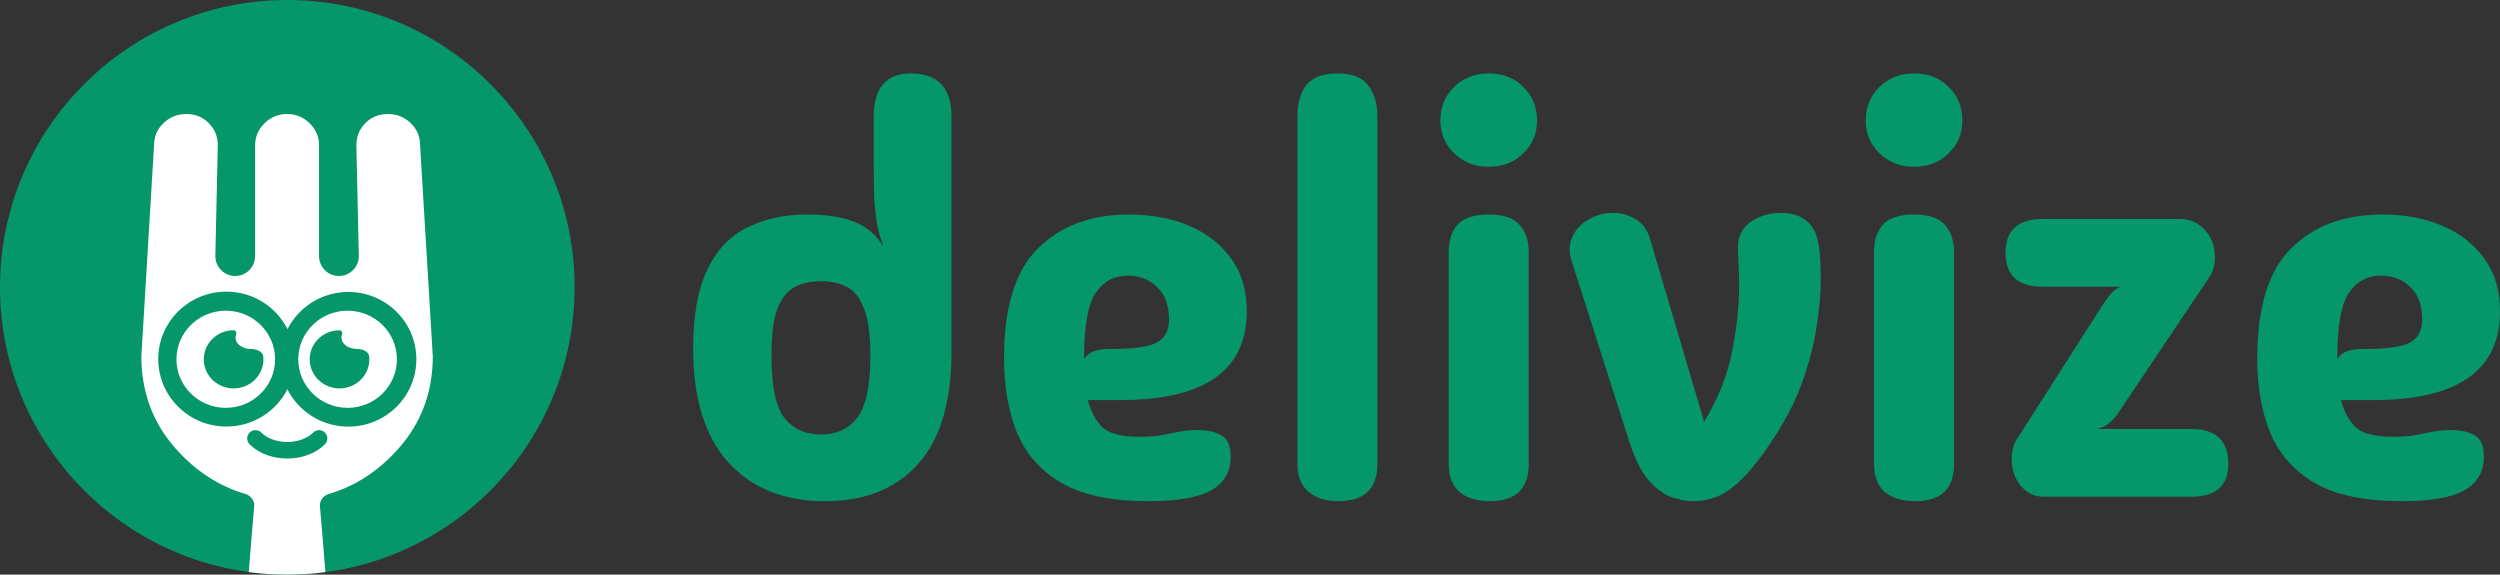 <svg width="5482" height="1260" viewBox="0 0 5482 1260" fill="none" xmlns="http://www.w3.org/2000/svg">
<rect x="0" y="0" width="5482" height="1260" fill="#333333" stroke="none"/>
<path d="M1260 630C1260 977.939 977.939 1260 630 1260C282.061 1260 0 977.939 0 630C0 282.061 282.061 0 630 0C977.939 0 1260 282.061 1260 630Z" fill="#059669"/>
<path fill-rule="evenodd" clip-rule="evenodd" d="M495.097 681.293C554.889 681.293 603.237 729.051 603.237 787.812C603.237 846.572 554.889 894.33 495.097 894.33C435.304 894.33 386.956 846.572 386.956 787.812C386.956 729.051 435.304 681.293 495.097 681.293ZM512.255 724.228C476.205 724.228 446.865 752.701 446.864 787.964C446.864 823.227 476.204 851.702 512.255 851.702L513.099 851.697C548.762 851.257 577.644 822.951 577.644 787.964C577.644 786.257 577.574 784.565 577.438 782.892C576.892 776.144 572.661 771.667 567.351 768.981C562.105 766.328 555.599 765.282 549.706 765.282C540.348 765.282 531.969 762.387 525.982 757.822C519.998 753.26 516.512 747.135 516.512 740.565C516.512 738.147 516.98 735.808 517.861 733.59C518.659 731.582 518.498 729.342 517.576 727.559C516.631 725.73 514.774 724.228 512.255 724.228Z" fill="white"/>
<path fill-rule="evenodd" clip-rule="evenodd" d="M762.184 681.293C821.976 681.293 870.324 729.051 870.324 787.812C870.324 846.572 821.976 894.33 762.184 894.33C702.391 894.33 654.043 846.572 654.043 787.812C654.043 729.051 702.391 681.293 762.184 681.293ZM744.495 724.228C708.445 724.228 679.105 752.701 679.104 787.964C679.104 823.227 708.445 851.702 744.495 851.702L745.338 851.697C781.001 851.257 809.884 822.952 809.884 787.964C809.884 786.161 809.806 784.374 809.655 782.608C809.079 775.869 804.838 771.407 799.525 768.732C794.277 766.09 787.777 765.052 781.889 765.052C772.531 765.052 764.151 762.157 758.165 757.593C752.181 753.03 748.694 746.906 748.694 740.336C748.694 737.932 749.158 735.606 750.029 733.399C750.809 731.426 750.642 729.23 749.729 727.484C748.823 725.75 747.078 724.319 744.725 724.231L744.495 724.228Z" fill="white"/>
<path fill-rule="evenodd" clip-rule="evenodd" d="M629.739 250C648.805 250.11 665.185 256.862 678.879 270.245C692.685 283.743 699.589 299.898 699.589 318.709V561.599C699.589 585.681 719.106 605.204 743.181 605.204C767.628 605.204 787.294 585.095 786.76 560.646L781.474 318.709C781.474 299.274 788.097 282.962 801.342 269.777C814.588 256.593 831.027 250 850.659 250C869.867 250 886.425 256.592 900.333 269.777C914.239 282.962 921.194 299.274 921.194 318.709L949 781.071C949 858.936 924.416 925.91 875.249 981.996C831.338 1032.09 779.928 1065.8 721.019 1083.14C708.895 1086.71 700.455 1097.88 701.585 1110.47C704.063 1138.09 708.567 1189.93 713.504 1254.51C686.183 1258.13 658.31 1260 630 1260C601.348 1260 573.143 1258.09 545.505 1254.38C550.438 1189.86 554.938 1138.07 557.415 1110.47C558.545 1097.88 550.106 1086.71 537.982 1083.14C479.073 1065.8 427.662 1032.09 383.751 981.996C334.584 925.91 310 858.936 310 781.071L337.807 318.709C337.807 299.274 344.762 282.962 358.668 269.777C372.576 256.593 389.133 250 408.341 250C427.973 250 444.413 256.592 457.659 269.777C470.904 282.962 477.526 299.274 477.526 318.709L472.24 560.646C471.706 585.095 491.373 605.204 515.82 605.204C539.895 605.204 559.411 585.681 559.411 561.599V318.709C559.411 299.898 566.316 283.743 580.122 270.245C593.816 256.862 610.196 250.11 629.262 250H629.739ZM712.527 948.594C705.46 941.485 693.969 941.455 686.863 948.524C673.711 961.609 652.577 969.144 629.906 969.144C607.595 969.143 586.757 961.844 573.561 949.129L572.909 948.491L572.882 948.465L572.854 948.439L572.363 947.974L572.315 947.928L572.266 947.883L571.928 947.587C564.891 941.569 554.359 941.806 547.603 948.277L547.278 948.596C540.433 955.482 540.25 966.48 546.707 973.59L546.751 973.639L546.797 973.686L547.265 974.175L547.32 974.232L547.377 974.289L548.341 975.233L548.355 975.247L548.37 975.262C569.894 996.015 600.643 1005.45 629.906 1005.45C659.63 1005.45 690.895 995.714 712.457 974.261C719.561 967.192 719.594 955.701 712.527 948.594ZM496.457 639.5C413.997 639.5 347 705.643 347 787.418C347 869.193 413.997 935.336 496.457 935.336L497.885 935.329C555.801 934.792 605.87 901.644 630.2 853.505C654.622 902.121 705.307 935.5 763.838 935.5L765.764 935.488C847.177 934.468 913 868.836 913 787.846L912.987 785.936C911.962 705.826 846.536 641.216 765.764 640.203L763.838 640.191C705.48 640.191 654.92 673.375 630.416 721.758C606.167 673.388 555.974 640.047 497.889 639.507L496.457 639.5Z" fill="white"/>
<path d="M1808.71 1099C1719.37 1099 1648.72 1070.58 1596.74 1013.73C1545.58 956.879 1520 873.636 1520 764C1520 690.909 1530.56 632.842 1551.67 589.8C1572.79 546.758 1602.02 516.303 1639.38 498.436C1677.55 479.758 1720.59 470.418 1768.51 470.418C1811.55 470.418 1846.47 475.697 1873.27 486.255C1900.07 496.812 1921.18 514.679 1936.61 539.855C1930.93 522.8 1926.46 506.964 1923.21 492.345C1920.78 476.915 1918.75 459.049 1917.12 438.745C1916.31 418.442 1915.9 392.455 1915.9 360.782V256.018C1915.9 192.673 1943.11 161 1997.52 161C2056.81 161 2086.45 192.673 2086.45 256.018V771.309C2086.45 880.946 2062.08 962.97 2013.36 1017.38C1964.63 1071.79 1896.41 1099 1808.71 1099ZM1800.18 952.818C1834.29 952.818 1860.68 940.636 1879.36 916.273C1898.85 891.909 1908.59 846.43 1908.59 779.836C1908.59 735.17 1904.13 701.467 1895.2 678.727C1887.07 655.176 1874.89 638.933 1858.65 630C1842.41 621.067 1822.92 616.6 1800.18 616.6C1777.44 616.6 1757.95 621.067 1741.71 630C1725.46 638.933 1712.88 655.176 1703.94 678.727C1695.82 701.467 1691.76 735.17 1691.76 779.836C1691.76 846.43 1701.1 891.909 1719.78 916.273C1739.27 940.636 1766.07 952.818 1800.18 952.818Z" fill="#059669"/>
<path d="M2518.37 1099C2437.16 1099 2373.41 1085.6 2327.12 1058.8C2281.64 1032 2249.16 995.049 2229.67 947.945C2210.99 900.842 2201.65 846.836 2201.65 785.927C2201.65 673.855 2226.42 593.455 2275.96 544.727C2325.5 495.188 2392.09 470.418 2475.74 470.418C2526.09 470.418 2570.75 478.945 2609.74 496C2648.72 513.055 2679.17 537.418 2701.1 569.091C2723.02 599.952 2733.99 637.715 2733.99 682.382C2733.99 812.321 2641.41 877.291 2456.25 877.291H2385.59C2392.09 902.467 2402.65 922.364 2417.27 936.982C2432.7 950.788 2459.49 957.691 2497.66 957.691C2518.78 957.691 2535.83 956.473 2548.83 954.036C2561.82 951.6 2574 949.164 2585.37 946.727C2597.55 944.291 2611.36 943.073 2626.79 943.073C2648.72 943.073 2666.18 947.133 2679.17 955.255C2692.16 962.564 2698.66 977.994 2698.66 1001.55C2698.66 1034.84 2684.04 1059.61 2654.81 1075.85C2626.38 1091.28 2580.91 1099 2518.37 1099ZM2377.07 787.145C2383.56 778.212 2390.87 772.527 2398.99 770.091C2407.11 766.842 2419.7 765.218 2436.76 765.218C2484.67 765.218 2517.56 760.752 2535.43 751.818C2554.11 742.073 2563.45 725.018 2563.45 700.655C2563.45 669.794 2554.92 646.242 2537.86 630C2520.81 612.945 2499.29 604.418 2473.3 604.418C2443.25 604.418 2419.7 617.006 2402.65 642.182C2385.59 667.358 2377.07 715.679 2377.07 787.145Z" fill="#059669"/>
<path d="M3020.31 1017.38C3020.31 1071.79 2991.89 1099 2935.04 1099C2907.43 1099 2885.5 1092.1 2869.26 1078.29C2853.02 1064.48 2844.9 1044.18 2844.9 1017.38V256.018C2844.9 226.782 2851.4 203.636 2864.39 186.582C2878.2 169.527 2900.93 161 2932.61 161C2964.28 161 2986.61 169.527 2999.61 186.582C3013.41 203.636 3020.31 226.782 3020.31 256.018V1017.38Z" fill="#059669"/>
<path d="M3264.45 365.655C3234.4 365.655 3209.23 355.909 3188.93 336.418C3168.62 316.927 3158.47 292.97 3158.47 264.545C3158.47 234.497 3168.62 209.727 3188.93 190.236C3209.23 170.745 3234.4 161 3264.45 161C3295.31 161 3320.49 170.745 3339.98 190.236C3360.28 209.727 3370.43 234.497 3370.43 264.545C3370.43 292.97 3360.28 316.927 3339.98 336.418C3320.49 355.909 3295.31 365.655 3264.45 365.655ZM3352.16 1017.38C3352.16 1071.79 3323.74 1099 3266.89 1099C3239.28 1099 3217.35 1092.5 3201.11 1079.51C3184.87 1065.7 3176.74 1044.99 3176.74 1017.38V553.255C3176.74 527.267 3183.24 506.964 3196.23 492.345C3210.04 477.727 3232.78 470.418 3264.45 470.418C3296.12 470.418 3318.46 477.727 3331.45 492.345C3345.26 506.964 3352.16 527.267 3352.16 553.255V1017.38Z" fill="#059669"/>
<path d="M3713.64 1099C3697.4 1099 3680.34 1095.75 3662.48 1089.25C3645.42 1081.95 3629.18 1069.36 3613.75 1051.49C3598.32 1032.81 3584.92 1006.01 3573.55 971.091L3445.64 570.309C3439.96 551.63 3440.77 534.576 3448.08 519.145C3455.39 502.903 3467.17 490.315 3483.41 481.382C3499.65 471.636 3517.52 466.764 3537.01 466.764C3554.87 466.764 3571.12 471.23 3585.73 480.164C3601.16 489.097 3611.72 502.903 3617.41 521.582L3736.79 924.8C3767.65 873.636 3787.95 822.879 3797.69 772.527C3808.25 721.364 3813.53 672.23 3813.53 625.127C3813.53 610.509 3813.12 596.297 3812.31 582.491C3811.5 567.873 3811.09 554.067 3811.09 541.073C3811.09 517.521 3820.43 499.248 3839.11 486.255C3858.6 473.261 3880.12 466.764 3903.68 466.764C3952.4 466.764 3980.42 489.909 3987.73 536.2C3989.35 544.321 3990.57 555.285 3991.38 569.091C3992.2 582.085 3992.6 597.109 3992.6 614.164C3992.6 641.776 3989.76 674.261 3984.07 711.618C3979.2 748.164 3969.46 787.552 3954.84 829.782C3941.03 871.2 3919.92 913.836 3891.49 957.691C3866.32 996.673 3843.58 1026.32 3823.28 1046.62C3803.79 1066.92 3785.11 1080.73 3767.24 1088.04C3749.37 1095.35 3731.51 1099 3713.64 1099Z" fill="#059669"/>
<path d="M4197.11 365.655C4167.06 365.655 4141.89 355.909 4121.58 336.418C4101.28 316.927 4091.13 292.97 4091.13 264.545C4091.13 234.497 4101.28 209.727 4121.58 190.236C4141.89 170.745 4167.06 161 4197.11 161C4227.97 161 4253.15 170.745 4272.64 190.236C4292.94 209.727 4303.09 234.497 4303.09 264.545C4303.09 292.97 4292.94 316.927 4272.64 336.418C4253.15 355.909 4227.97 365.655 4197.11 365.655ZM4284.82 1017.38C4284.82 1071.79 4256.39 1099 4199.55 1099C4171.94 1099 4150.01 1092.5 4133.77 1079.51C4117.52 1065.7 4109.4 1044.99 4109.4 1017.38V553.255C4109.4 527.267 4115.9 506.964 4128.89 492.345C4142.7 477.727 4165.44 470.418 4197.11 470.418C4228.78 470.418 4251.12 477.727 4264.11 492.345C4277.92 506.964 4284.82 527.267 4284.82 553.255V1017.38Z" fill="#059669"/>
<path d="M4481.82 1089.25C4461.52 1089.25 4444.46 1081.13 4430.66 1064.89C4417.66 1048.65 4411.17 1028.75 4411.17 1005.2C4411.17 989.77 4414.82 975.964 4422.13 963.782L4609.73 670.2C4618.66 656.394 4625.97 646.648 4631.65 640.964C4637.34 635.279 4643.43 631.218 4649.93 628.782H4479.38C4424.97 628.782 4397.77 604.012 4397.77 554.473C4397.77 504.933 4424.97 480.164 4479.38 480.164H4780.27C4802.2 480.164 4820.47 488.285 4835.09 504.527C4849.7 520.77 4857.01 540.667 4857.01 564.218C4857.01 579.648 4853.36 593.455 4846.05 605.636L4647.49 901.655C4632.87 924.394 4616.22 937.388 4597.54 940.636H4804.63C4859.04 940.636 4886.25 966.218 4886.25 1017.38C4886.25 1065.3 4859.04 1089.25 4804.63 1089.25H4481.82Z" fill="#059669"/>
<path d="M5266.38 1099C5185.17 1099 5121.42 1085.6 5075.13 1058.8C5029.65 1032 4997.17 995.049 4977.68 947.945C4959 900.842 4949.66 846.836 4949.66 785.927C4949.66 673.855 4974.43 593.455 5023.97 544.727C5073.51 495.188 5140.1 470.418 5223.75 470.418C5274.1 470.418 5318.77 478.945 5357.75 496C5396.73 513.055 5427.18 537.418 5449.11 569.091C5471.04 599.952 5482 637.715 5482 682.382C5482 812.321 5389.42 877.291 5204.26 877.291H5133.6C5140.1 902.467 5150.66 922.364 5165.28 936.982C5180.71 950.788 5207.51 957.691 5245.68 957.691C5266.79 957.691 5283.85 956.473 5296.84 954.036C5309.83 951.6 5322.01 949.164 5333.38 946.727C5345.57 944.291 5359.37 943.073 5374.8 943.073C5396.73 943.073 5414.19 947.133 5427.18 955.255C5440.18 962.564 5446.67 977.994 5446.67 1001.55C5446.67 1034.84 5432.06 1059.61 5402.82 1075.85C5374.4 1091.28 5328.92 1099 5266.38 1099ZM5125.08 787.145C5131.57 778.212 5138.88 772.527 5147 770.091C5155.13 766.842 5167.71 765.218 5184.77 765.218C5232.68 765.218 5265.57 760.752 5283.44 751.818C5302.12 742.073 5311.46 725.018 5311.46 700.655C5311.46 669.794 5302.93 646.242 5285.88 630C5268.82 612.945 5247.3 604.418 5221.31 604.418C5191.26 604.418 5167.71 617.006 5150.66 642.182C5133.6 667.358 5125.08 715.679 5125.08 787.145Z" fill="#059669"/>
</svg>
